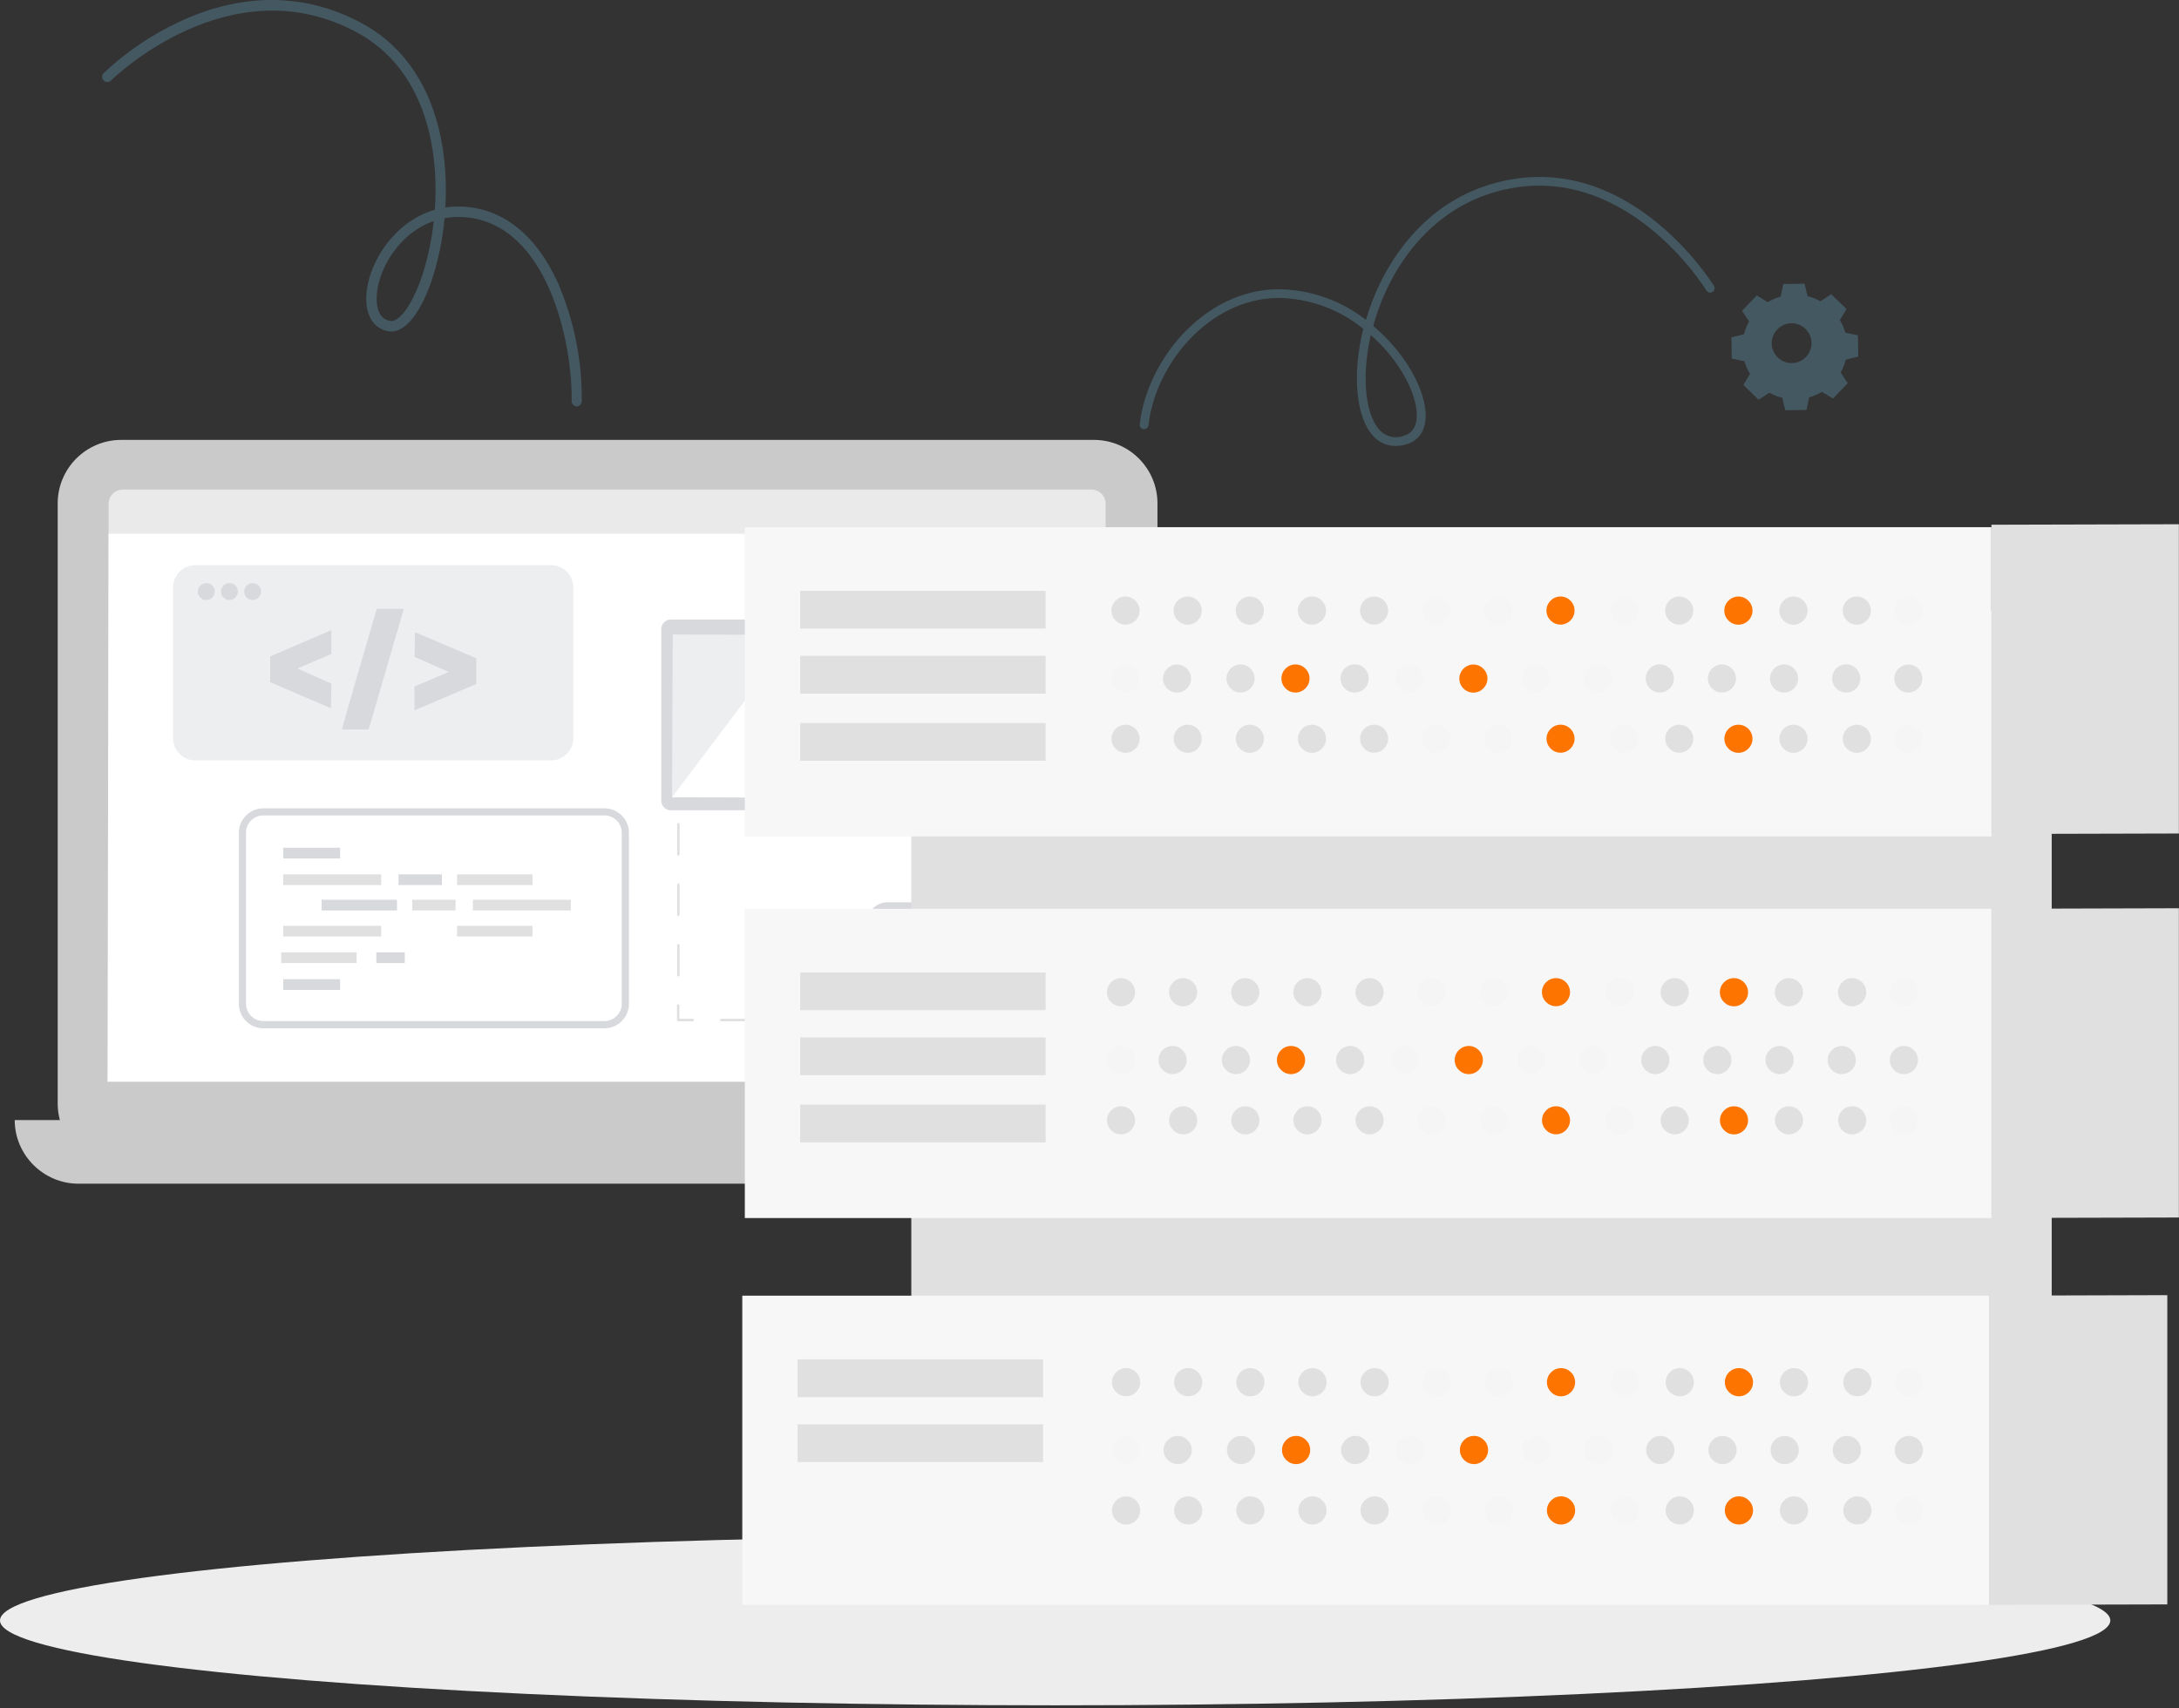 <?xml version="1.0" encoding="UTF-8" standalone="no"?>
<!DOCTYPE svg PUBLIC "-//W3C//DTD SVG 1.1//EN" "http://www.w3.org/Graphics/SVG/1.1/DTD/svg11.dtd">
<svg width="100%" height="100%" viewBox="0 0 500 392" version="1.1" xmlns="http://www.w3.org/2000/svg" xmlns:xlink="http://www.w3.org/1999/xlink" xml:space="preserve" xmlns:serif="http://www.serif.com/" style="fill-rule:evenodd;clip-rule:evenodd;stroke-linejoin:round;stroke-miterlimit:2;">
    <rect x="0" y="0" width="500" height="392" fill="#333333" stroke="none"/>
    <g id="_3" transform="matrix(0.935,0,0,0.935,0,0.011)">
        <g id="Capa_2-2">
            <g id="Capa_1-2">
                <g transform="matrix(1,0,0,1,0,376.92)">
                    <g id="Grupo_184">
                        <ellipse id="Elipse_123" cx="258.95" cy="20.83" rx="258.95" ry="20.83" style="fill:rgb(237,237,237);"/>
                    </g>
                </g>
                <path id="Trazado_1373" d="M141.55,99.74C140.855,99.729 140.29,99.155 140.29,98.46C140.29,98.45 140.29,98.44 140.29,98.43C140.55,84.43 134.5,54.97 114.16,53.31C112.47,53.164 110.768,53.248 109.1,53.56C108.639,58.73 107.585,63.83 105.96,68.76C103.1,77.21 99.15,81.89 95.42,81.32C91.42,80.7 89.35,76.89 90,71.39C90.89,63.82 97,54.29 106.71,51.48C107.85,35.48 103.78,16.77 87.71,8.01C56.47,-9 27.54,19.45 27.25,19.74C27.009,19.982 26.681,20.118 26.34,20.118C25.636,20.118 25.057,19.539 25.057,18.835C25.057,18.496 25.191,18.17 25.43,17.93C31.077,12.616 37.561,8.268 44.62,5.06C59.95,-1.94 75.27,-1.68 88.9,5.75C105.79,14.95 110.27,34.25 109.29,50.92C110.944,50.665 112.623,50.608 114.29,50.75C123.86,51.53 131.66,57.93 136.85,69.27C140.848,78.484 142.868,88.436 142.78,98.48C142.77,99.156 142.226,99.714 141.55,99.74ZM106.44,54.25C98.34,57.07 93.3,65.19 92.53,71.69C92.35,73.21 92.05,78.2 95.8,78.78C97.66,79.07 100.8,75.78 103.51,67.94C104.976,63.495 105.958,58.905 106.44,54.25Z" style="fill:rgb(68,88,98);fill-rule:nonzero;"/>
                <path id="Trazado_1374" d="M342.41,109.45C340.655,109.456 338.958,108.811 337.65,107.64C333.16,103.72 331.76,93.64 334.16,82.46C334.29,81.87 334.42,81.28 334.57,80.69C328.636,75.853 321.226,73.182 313.57,73.12C296.63,73.35 283.48,89.51 281.84,104.46C281.742,104.966 281.295,105.335 280.78,105.335C280.187,105.335 279.7,104.847 279.7,104.255C279.7,104.246 279.7,104.238 279.7,104.23C281.45,88.37 295.47,71.23 313.54,70.98C321.398,71.012 329.025,73.662 335.21,78.51C339.15,65.11 348.86,50.35 365.71,45.26C399.11,35.18 420.41,69.83 420.63,70.18C420.928,70.689 420.762,71.352 420.26,71.66C420.094,71.76 419.903,71.813 419.709,71.813C419.333,71.813 418.983,71.614 418.79,71.29C418.58,70.95 398.11,37.71 366.33,47.29C349.91,52.26 340.59,66.9 337,80C343.87,85.76 348.52,93.29 349.64,99.42C350.51,104.2 349.05,107.65 345.64,108.89C344.604,109.264 343.511,109.453 342.41,109.45ZM336.41,82.22L336.26,82.91C334.05,93.15 335.2,102.65 339.06,106.02C340.667,107.396 342.938,107.713 344.86,106.83C348.08,105.67 347.86,101.91 347.51,99.77C346.51,94.25 342.44,87.53 336.41,82.22Z" style="fill:rgb(68,88,98);fill-rule:nonzero;"/>
                <path id="Trazado_1375" d="M428,82.06C428.27,80.954 428.69,79.891 429.25,78.9L427.52,76.26L431.15,72.51L433.84,74.15C434.83,73.562 435.892,73.105 437,72.79L437.65,69.71L442.87,69.62L443.61,72.68C444.715,72.958 445.777,73.381 446.77,73.94L449.41,72.21L453.16,75.84L451.52,78.53C452.106,79.507 452.563,80.556 452.88,81.65L455.96,82.3L456.05,87.51L452.98,88.26C452.71,89.366 452.29,90.429 451.73,91.42L453.46,94.06L449.83,97.81L447.14,96.17C446.159,96.759 445.103,97.213 444,97.52L443.35,100.61L438.14,100.69L437.39,97.63C436.284,97.36 435.221,96.94 434.23,96.38L431.59,98.11L427.84,94.48L429.48,91.78C428.894,90.807 428.437,89.761 428.12,88.67L425,88L424.92,82.78L427.98,82.04L428,82.06ZM434.87,85.06C435.274,87.396 437.321,89.119 439.691,89.119C442.376,89.119 444.584,86.91 444.584,84.226C444.584,81.541 442.376,79.333 439.691,79.333C437.007,79.333 434.798,81.541 434.798,84.226C434.798,84.485 434.819,84.744 434.86,85L434.87,85.06Z" style="fill:rgb(68,88,98);"/>
                <g id="Rectángulo_3" transform="matrix(1,0,0,1,14.16,107.97)">
                    <path d="M269.9,15.582C269.9,6.982 262.918,0 254.318,0L15.582,0C6.982,0 0,6.982 0,15.582L0,162.898C0,171.498 6.982,178.48 15.582,178.48L254.318,178.48C262.918,178.48 269.9,171.498 269.9,162.898L269.9,15.582Z" style="fill:rgb(202,202,202);"/>
                </g>
                <path id="Trazado_1376" d="M3.61,274.92L296,274.92C296,283.489 288.949,290.54 280.38,290.54L19.23,290.54C10.661,290.54 3.61,283.489 3.61,274.92Z" style="fill:rgb(202,202,202);fill-rule:nonzero;"/>
                <g id="Rectángulo_4" transform="matrix(1,0,0,1,26.65,120.16)">
                    <path d="M244.69,3.497C244.69,1.567 243.123,0 241.193,0L3.497,0C1.567,0 0,1.567 0,3.497L0,141.643C0,143.573 1.567,145.14 3.497,145.14L241.193,145.14C243.123,145.14 244.69,143.573 244.69,141.643L244.69,3.497Z" style="fill:rgb(234,234,234);"/>
                </g>
                <path id="Trazado_1377" d="M271.08,265.52L26.39,265.52L26.65,131.01L271.08,131.01L271.08,265.52Z" style="fill:white;fill-rule:nonzero;"/>
                <path id="Trazado_1378" d="M235.9,250.67L232.34,250.67C232.175,250.67 232.04,250.535 232.04,250.37C232.04,250.367 232.04,250.363 232.04,250.36C232.04,250.201 232.171,250.07 232.33,250.07C232.333,250.07 232.337,250.07 232.34,250.07L235.6,250.07L235.6,246.81C235.597,246.792 235.595,246.774 235.595,246.755C235.595,246.591 235.73,246.455 235.895,246.455C236.06,246.455 236.195,246.591 236.195,246.755C236.195,246.774 236.193,246.792 236.19,246.81L236.19,250.37C236.19,250.531 236.061,250.665 235.9,250.67Z" style="fill:rgb(224,224,224);fill-rule:nonzero;"/>
                <path id="Trazado_1379" d="M225.41,250.67L218.49,250.67C218.329,250.665 218.2,250.531 218.2,250.37C218.2,250.367 218.2,250.363 218.2,250.36C218.2,250.201 218.331,250.07 218.49,250.07L225.41,250.07C225.413,250.07 225.417,250.07 225.42,250.07C225.579,250.07 225.71,250.201 225.71,250.36C225.71,250.363 225.71,250.367 225.71,250.37C225.71,250.535 225.575,250.67 225.41,250.67ZM211.57,250.67L204.65,250.67C204.487,250.665 204.355,250.533 204.35,250.37C204.35,250.205 204.485,250.07 204.65,250.07L211.57,250.07C211.573,250.07 211.577,250.07 211.58,250.07C211.739,250.07 211.87,250.201 211.87,250.36C211.87,250.363 211.87,250.367 211.87,250.37C211.87,250.535 211.735,250.67 211.57,250.67ZM197.73,250.67L190.81,250.67C190.645,250.67 190.51,250.535 190.51,250.37C190.51,250.367 190.51,250.363 190.51,250.36C190.51,250.201 190.641,250.07 190.8,250.07C190.803,250.07 190.807,250.07 190.81,250.07L197.73,250.07C197.889,250.07 198.02,250.201 198.02,250.36C198.02,250.363 198.02,250.367 198.02,250.37C198.02,250.531 197.891,250.665 197.73,250.67ZM183.88,250.67L177,250.67C176.839,250.665 176.71,250.531 176.71,250.37C176.71,250.367 176.71,250.363 176.71,250.36C176.71,250.201 176.841,250.07 177,250.07L183.92,250.07C183.923,250.07 183.927,250.07 183.93,250.07C184.089,250.07 184.22,250.201 184.22,250.36L184.22,250.373C184.22,250.537 184.085,250.673 183.92,250.673C183.907,250.673 183.893,250.672 183.88,250.67Z" style="fill:rgb(224,224,224);fill-rule:nonzero;"/>
                <path id="Trazado_1380" d="M170,250.67L166.44,250.67C166.277,250.665 166.145,250.533 166.14,250.37L166.14,246.81C166.14,246.645 166.275,246.51 166.44,246.51C166.605,246.51 166.74,246.645 166.74,246.81L166.74,250.07L170,250.07C170.165,250.07 170.3,250.205 170.3,250.37C170.295,250.533 170.163,250.665 170,250.67Z" style="fill:rgb(224,224,224);fill-rule:nonzero;"/>
                <path id="Trazado_1381" d="M166.48,239.68C166.319,239.68 166.185,239.551 166.18,239.39L166.18,232C166.18,231.835 166.315,231.7 166.48,231.7C166.645,231.7 166.78,231.835 166.78,232L166.78,239.42C166.76,239.569 166.631,239.681 166.48,239.68ZM166.48,224.84C166.319,224.84 166.185,224.711 166.18,224.55L166.18,217.13C166.18,216.965 166.315,216.83 166.48,216.83C166.645,216.83 166.78,216.965 166.78,217.13L166.78,224.55C166.775,224.711 166.641,224.84 166.48,224.84ZM166.48,210C166.319,210 166.185,209.871 166.18,209.71L166.18,202.29C166.18,202.125 166.315,201.99 166.48,201.99C166.645,201.99 166.78,202.125 166.78,202.29L166.78,209.71C166.775,209.871 166.641,210 166.48,210Z" style="fill:rgb(224,224,224);fill-rule:nonzero;"/>
                <path id="Trazado_1382" d="M166.48,195.16C166.319,195.16 166.185,195.031 166.18,194.87L166.18,191.31C166.18,191.145 166.315,191.01 166.48,191.01L170,191.01C170.018,191.007 170.036,191.005 170.055,191.005C170.219,191.005 170.355,191.14 170.355,191.305C170.355,191.47 170.219,191.605 170.055,191.605C170.036,191.605 170.018,191.603 170,191.6L166.74,191.6L166.74,194.87C166.736,195.017 166.626,195.14 166.48,195.16Z" style="fill:rgb(224,224,224);fill-rule:nonzero;"/>
                <path id="Trazado_1383" d="M225.42,191.6L218.49,191.6C218.348,191.574 218.245,191.449 218.245,191.305C218.245,191.161 218.348,191.036 218.49,191.01L225.42,191.01C225.562,191.036 225.665,191.161 225.665,191.305C225.665,191.449 225.562,191.574 225.42,191.6ZM211.57,191.6L204.65,191.6C204.632,191.603 204.614,191.605 204.595,191.605C204.431,191.605 204.295,191.47 204.295,191.305C204.295,191.14 204.431,191.005 204.595,191.005C204.614,191.005 204.632,191.007 204.65,191.01L211.57,191.01C211.588,191.007 211.606,191.005 211.625,191.005C211.789,191.005 211.925,191.14 211.925,191.305C211.925,191.47 211.789,191.605 211.625,191.605C211.606,191.605 211.588,191.603 211.57,191.6ZM197.73,191.6L190.81,191.6C190.792,191.603 190.774,191.605 190.755,191.605C190.591,191.605 190.455,191.47 190.455,191.305C190.455,191.14 190.591,191.005 190.755,191.005C190.774,191.005 190.792,191.007 190.81,191.01L197.73,191.01C197.872,191.036 197.975,191.161 197.975,191.305C197.975,191.449 197.872,191.574 197.73,191.6ZM183.92,191.6L177,191.6C176.858,191.574 176.755,191.449 176.755,191.305C176.755,191.161 176.858,191.036 177,191.01L183.92,191.01C183.938,191.007 183.956,191.005 183.975,191.005C184.139,191.005 184.275,191.14 184.275,191.305C184.275,191.47 184.139,191.605 183.975,191.605C183.956,191.605 183.938,191.603 183.92,191.6Z" style="fill:rgb(224,224,224);fill-rule:nonzero;"/>
                <path id="Trazado_1384" d="M235.9,195.16C235.897,195.16 235.893,195.16 235.89,195.16C235.731,195.16 235.6,195.029 235.6,194.87L235.6,191.6L232.34,191.6C232.322,191.603 232.304,191.605 232.285,191.605C232.121,191.605 231.985,191.47 231.985,191.305C231.985,191.14 232.121,191.005 232.285,191.005C232.304,191.005 232.322,191.007 232.34,191.01L235.9,191.01C236.059,191.01 236.19,191.141 236.19,191.3C236.19,191.303 236.19,191.307 236.19,191.31L236.19,194.87C236.19,195.029 236.059,195.16 235.9,195.16Z" style="fill:rgb(224,224,224);fill-rule:nonzero;"/>
                <path id="Trazado_1385" d="M235.9,239.68C235.897,239.68 235.893,239.68 235.89,239.68C235.731,239.68 235.6,239.549 235.6,239.39L235.6,232C235.597,231.982 235.595,231.964 235.595,231.945C235.595,231.781 235.73,231.645 235.895,231.645C236.06,231.645 236.195,231.781 236.195,231.945C236.195,231.964 236.193,231.982 236.19,232L236.19,239.42C236.175,239.568 236.048,239.681 235.9,239.68ZM235.9,224.84C235.897,224.84 235.893,224.84 235.89,224.84C235.731,224.84 235.6,224.709 235.6,224.55L235.6,217.13C235.597,217.112 235.595,217.094 235.595,217.075C235.595,216.911 235.73,216.775 235.895,216.775C236.06,216.775 236.195,216.911 236.195,217.075C236.195,217.094 236.193,217.112 236.19,217.13L236.19,224.55C236.19,224.709 236.059,224.84 235.9,224.84ZM235.9,210C235.897,210 235.893,210 235.89,210C235.731,210 235.6,209.869 235.6,209.71L235.6,202.29C235.597,202.272 235.595,202.254 235.595,202.235C235.595,202.071 235.73,201.935 235.895,201.935C236.06,201.935 236.195,202.071 236.195,202.235C236.195,202.254 236.193,202.272 236.19,202.29L236.19,209.71C236.19,209.869 236.059,210 235.9,210Z" style="fill:rgb(224,224,224);fill-rule:nonzero;"/>
                <g id="Rectángulo_5" transform="matrix(1,0,0,1,162.29,152.06)">
                    <path d="M58.31,2.331C58.31,1.045 57.265,0 55.979,0L2.331,0C1.045,0 0,1.045 0,2.331L0,44.489C0,45.775 1.045,46.82 2.331,46.82L55.979,46.82C57.265,46.82 58.31,45.775 58.31,44.489L58.31,2.331Z" style="fill:rgb(216,217,221);"/>
                </g>
                <g id="Rectángulo_6" transform="matrix(0.004,-1,1,0.004,164.938,195.667)">
                    <rect x="0" y="0" width="39.94" height="53.14" style="fill:rgb(237,238,240);"/>
                </g>
                <path id="Trazado_1386" d="M164.94,195.66L183.61,170.91L195.04,186.5L202.87,178.22L218.08,195.89L164.94,195.66Z" style="fill:white;fill-rule:nonzero;"/>
                <path id="Trazado_1387" d="M200,167.94C199.994,170.235 198.105,172.12 195.81,172.12C193.511,172.12 191.62,170.229 191.62,167.93C191.62,165.631 193.511,163.74 195.81,163.74C195.817,163.74 195.823,163.74 195.83,163.74C198.125,163.751 200.006,165.645 200,167.94Z" style="fill:white;fill-rule:nonzero;"/>
                <path id="Trazado_1388" d="M148.35,252.4L64.62,252.4C61.328,252.4 58.62,249.692 58.62,246.4L58.62,204.4C58.62,201.108 61.328,198.4 64.62,198.4L148.35,198.4C151.642,198.4 154.35,201.108 154.35,204.4L154.35,246.4C154.35,249.692 151.642,252.4 148.35,252.4ZM64.62,200.14C62.292,200.14 60.375,202.052 60.37,204.38L60.37,246.38C60.375,248.708 62.292,250.62 64.62,250.62L148.35,250.62C150.676,250.62 152.59,248.706 152.59,246.38L152.59,204.38C152.59,202.054 150.676,200.14 148.35,200.14L64.62,200.14Z" style="fill:rgb(216,217,221);fill-rule:nonzero;"/>
                <g id="Rectángulo_7" transform="matrix(1,0,0,1,69.51,208.08)">
                    <rect x="0" y="0" width="13.96" height="2.63" style="fill:rgb(216,217,221);"/>
                </g>
                <g id="Rectángulo_8" transform="matrix(1,0,0,1,69.51,240.35)">
                    <rect x="0" y="0" width="13.96" height="2.63" style="fill:rgb(216,217,221);"/>
                </g>
                <g id="Rectángulo_9" transform="matrix(1,0,0,1,69.51,214.61)">
                    <rect x="0" y="0" width="24.04" height="2.63" style="fill:rgb(224,224,224);"/>
                </g>
                <g id="Rectángulo_10" transform="matrix(1,0,0,1,97.81,214.61)">
                    <rect x="0" y="0" width="10.63" height="2.63" style="fill:rgb(216,217,221);"/>
                </g>
                <g id="Rectángulo_11" transform="matrix(1,0,0,1,112.17,214.61)">
                    <rect x="0" y="0" width="18.5" height="2.63" style="fill:rgb(224,224,224);"/>
                </g>
                <g id="Rectángulo_12" transform="matrix(-1,-7.65714e-16,7.65714e-16,-1,140.09,223.47)">
                    <rect x="0" y="0" width="24.04" height="2.63" style="fill:rgb(224,224,224);"/>
                </g>
                <g id="Rectángulo_13" transform="matrix(-1,-7.65714e-16,7.65714e-16,-1,111.8,223.47)">
                    <rect x="0" y="0" width="10.63" height="2.63" style="fill:rgb(224,224,224);"/>
                </g>
                <g id="Rectángulo_14" transform="matrix(-1,-7.65714e-16,7.65714e-16,-1,97.43,223.47)">
                    <rect x="0" y="0" width="18.5" height="2.63" style="fill:rgb(216,217,221);"/>
                </g>
                <g id="Rectángulo_15" transform="matrix(1,0,0,1,69.51,227.23)">
                    <rect x="0" y="0" width="24.04" height="2.63" style="fill:rgb(224,224,224);"/>
                </g>
                <g id="Rectángulo_16" transform="matrix(1,0,0,1,92.35,233.75)">
                    <rect x="0" y="0" width="6.99" height="2.63" style="fill:rgb(216,217,221);"/>
                </g>
                <g id="Rectángulo_17" transform="matrix(1,0,0,1,112.17,227.23)">
                    <rect x="0" y="0" width="18.5" height="2.63" style="fill:rgb(224,224,224);"/>
                </g>
                <g id="Rectángulo_18" transform="matrix(1,0,0,1,69.01,233.75)">
                    <rect x="0" y="0" width="18.5" height="2.63" style="fill:rgb(224,224,224);"/>
                </g>
                <g id="Rectángulo_19" transform="matrix(1,0,0,1,212.71,221.47)">
                    <path d="M38.88,5.144C38.88,2.305 36.575,0 33.736,0L5.144,0C2.305,0 0,2.305 0,5.144L0,32.616C0,35.455 2.305,37.76 5.144,37.76L33.736,37.76C36.575,37.76 38.88,35.455 38.88,32.616L38.88,5.144Z" style="fill:rgb(216,217,221);"/>
                </g>
                <g id="Rectángulo_20" transform="matrix(1,0,0,1,42.47,138.71)">
                    <path d="M98.24,5.486C98.24,2.458 95.782,0 92.754,0L5.486,0C2.458,0 0,2.458 0,5.486L0,42.444C0,45.472 2.458,47.93 5.486,47.93L92.754,47.93C95.782,47.93 98.24,45.472 98.24,42.444L98.24,5.486Z" style="fill:rgb(237,238,240);"/>
                </g>
                <path id="Trazado_1389" d="M66.31,161.13L66.31,167.45L81.21,173.84L81.33,167.79L73.01,164.08L81.33,160.52L81.33,154.66L66.31,161.13Z" style="fill:rgb(216,217,221);fill-rule:nonzero;"/>
                <path id="Trazado_1390" d="M116.87,167.88L116.87,161.56L101.84,155.17L101.72,161.22L110.11,164.93L101.72,168.49L101.72,174.35L116.87,167.88Z" style="fill:rgb(216,217,221);fill-rule:nonzero;"/>
                <path id="Trazado_1391" d="M92.46,149.44C92.46,149.6 83.71,179.11 83.96,179.06C84.21,179.01 90.47,179.06 90.47,179.06L99.1,149.44L92.46,149.44Z" style="fill:rgb(216,217,221);fill-rule:nonzero;"/>
                <path id="Trazado_1392" d="M52.69,145.07C52.693,145.113 52.694,145.157 52.694,145.2C52.694,146.336 51.76,147.27 50.624,147.27C49.489,147.27 48.554,146.336 48.554,145.2C48.554,144.066 49.486,143.132 50.62,143.13C50.644,143.129 50.667,143.129 50.691,143.129C51.766,143.129 52.658,143.995 52.69,145.07Z" style="fill:rgb(216,217,221);fill-rule:nonzero;"/>
                <path id="Trazado_1393" d="M58.37,145.07C58.373,145.113 58.374,145.157 58.374,145.2C58.374,146.336 57.44,147.27 56.304,147.27C55.169,147.27 54.234,146.336 54.234,145.2C54.234,144.066 55.166,143.132 56.3,143.13C56.324,143.129 56.347,143.129 56.371,143.129C57.446,143.129 58.338,143.995 58.37,145.07Z" style="fill:rgb(216,217,221);fill-rule:nonzero;"/>
                <path id="Trazado_1394" d="M64.06,145.07C64.063,145.113 64.064,145.157 64.064,145.2C64.064,146.336 63.13,147.27 61.994,147.27C60.859,147.27 59.924,146.336 59.924,145.2C59.924,144.064 60.859,143.13 61.994,143.13C61.996,143.13 61.998,143.13 62,143.13C62.02,143.129 62.041,143.129 62.061,143.129C63.136,143.129 64.028,143.996 64.06,145.07Z" style="fill:rgb(216,217,221);fill-rule:nonzero;"/>
                <g id="Rectángulo_21" transform="matrix(1,0,0,1,223.65,149.87)">
                    <rect x="0" y="0" width="279.87" height="198.11" style="fill:rgb(224,224,224);"/>
                </g>
                <g id="Rectángulo_22" transform="matrix(1,0,0,1,182.79,129.39)">
                    <rect x="0" y="0" width="305.95" height="75.91" style="fill:rgb(247,247,248);"/>
                </g>
                <path id="Trazado_1395" d="M279.68,149.87C279.68,151.768 278.118,153.33 276.22,153.33C274.322,153.33 272.76,151.768 272.76,149.87C272.76,147.972 274.322,146.41 276.22,146.41C278.118,146.41 279.68,147.972 279.68,149.87Z" style="fill:rgb(224,224,224);fill-rule:nonzero;"/>
                <path id="Trazado_1396" d="M294.93,149.87C294.93,151.768 293.368,153.33 291.47,153.33C289.572,153.33 288.01,151.768 288.01,149.87C288.01,147.972 289.572,146.41 291.47,146.41C293.368,146.41 294.93,147.972 294.93,149.87Z" style="fill:rgb(224,224,224);fill-rule:nonzero;"/>
                <path id="Trazado_1397" d="M310.18,149.87C310.18,151.768 308.618,153.33 306.72,153.33C304.822,153.33 303.26,151.768 303.26,149.87C303.26,147.972 304.822,146.41 306.72,146.41C308.618,146.41 310.18,147.972 310.18,149.87Z" style="fill:rgb(224,224,224);fill-rule:nonzero;"/>
                <path id="Trazado_1398" d="M325.43,149.87C325.43,151.768 323.868,153.33 321.97,153.33C320.072,153.33 318.51,151.768 318.51,149.87C318.51,147.972 320.072,146.41 321.97,146.41C323.868,146.41 325.43,147.972 325.43,149.87Z" style="fill:rgb(224,224,224);fill-rule:nonzero;"/>
                <path id="Trazado_1399" d="M443.6,149.87C443.6,151.768 442.038,153.33 440.14,153.33C438.242,153.33 436.68,151.768 436.68,149.87C436.68,147.972 438.242,146.41 440.14,146.41C442.038,146.41 443.6,147.972 443.6,149.87Z" style="fill:rgb(224,224,224);fill-rule:nonzero;"/>
                <path id="Trazado_1400" d="M459.15,149.87C459.15,151.768 457.588,153.33 455.69,153.33C453.792,153.33 452.23,151.768 452.23,149.87C452.23,147.972 453.792,146.41 455.69,146.41C457.588,146.41 459.15,147.972 459.15,149.87Z" style="fill:rgb(224,224,224);fill-rule:nonzero;"/>
                <path id="Trazado_1401" d="M340.67,149.87C340.665,151.759 339.109,153.31 337.22,153.31C335.327,153.31 333.77,151.753 333.77,149.86C333.77,147.967 335.327,146.41 337.22,146.41C338.136,146.41 339.016,146.775 339.663,147.424C340.309,148.074 340.672,148.954 340.67,149.87Z" style="fill:rgb(224,224,224);fill-rule:nonzero;"/>
                <path id="Trazado_1402" d="M415.56,149.87C415.555,151.759 413.999,153.31 412.11,153.31C410.217,153.31 408.66,151.753 408.66,149.86C408.66,147.967 410.217,146.41 412.11,146.41C413.026,146.41 413.906,146.775 414.553,147.424C415.199,148.074 415.562,148.954 415.56,149.87Z" style="fill:rgb(224,224,224);fill-rule:nonzero;"/>
                <path id="Trazado_1403" d="M355.92,149.87C355.915,151.759 354.359,153.31 352.47,153.31C350.577,153.31 349.02,151.753 349.02,149.86C349.02,147.967 350.577,146.41 352.47,146.41C353.386,146.41 354.266,146.775 354.913,147.424C355.559,148.074 355.922,148.954 355.92,149.87Z" style="fill:rgb(245,245,245);fill-rule:nonzero;"/>
                <path id="Trazado_1404" d="M371.17,149.87C371.165,151.759 369.609,153.31 367.72,153.31C365.827,153.31 364.27,151.753 364.27,149.86C364.27,147.967 365.827,146.41 367.72,146.41C368.636,146.41 369.516,146.775 370.163,147.424C370.809,148.074 371.172,148.954 371.17,149.87Z" style="fill:rgb(245,245,245);fill-rule:nonzero;"/>
                <path id="Trazado_1405" d="M402.11,149.87C402.105,151.759 400.549,153.31 398.66,153.31C396.767,153.31 395.21,151.753 395.21,149.86C395.21,147.967 396.767,146.41 398.66,146.41C399.576,146.41 400.456,146.775 401.103,147.424C401.749,148.074 402.112,148.954 402.11,149.87Z" style="fill:rgb(245,245,245);fill-rule:nonzero;"/>
                <path id="Trazado_1406" d="M471.8,149.87C471.8,151.768 470.238,153.33 468.34,153.33C466.442,153.33 464.88,151.768 464.88,149.87C464.88,147.972 466.442,146.41 468.34,146.41C470.238,146.41 471.8,147.972 471.8,149.87Z" style="fill:rgb(245,245,245);fill-rule:nonzero;"/>
                <path id="Trazado_1407" d="M386.42,149.87C386.415,151.759 384.859,153.31 382.97,153.31C381.077,153.31 379.52,151.753 379.52,149.86C379.52,147.967 381.077,146.41 382.97,146.41C383.886,146.41 384.766,146.775 385.413,147.424C386.059,148.074 386.422,148.954 386.42,149.87Z" style="fill:rgb(253,116,0);fill-rule:nonzero;"/>
                <path id="Trazado_1408" d="M430.09,149.87C430.09,151.768 428.528,153.33 426.63,153.33C424.732,153.33 423.17,151.768 423.17,149.87C423.17,147.972 424.732,146.41 426.63,146.41C428.528,146.41 430.09,147.972 430.09,149.87Z" style="fill:rgb(253,116,0);fill-rule:nonzero;"/>
                <path id="Trazado_1409" d="M464.89,166.52C464.903,164.642 466.452,163.104 468.33,163.104C470.217,163.104 471.77,164.657 471.77,166.544C471.77,168.431 470.217,169.984 468.33,169.984C467.414,169.984 466.535,169.618 465.89,168.969C465.246,168.318 464.886,167.436 464.89,166.52Z" style="fill:rgb(224,224,224);fill-rule:nonzero;"/>
                <g id="Elipse_124" transform="matrix(1,0,0,1,449.63,163.06)">
                    <circle cx="3.46" cy="3.46" r="3.46" style="fill:rgb(224,224,224);"/>
                </g>
                <path id="Trazado_1410" d="M434.39,166.52C434.395,164.631 435.951,163.08 437.84,163.08C439.733,163.08 441.29,164.637 441.29,166.53C441.29,168.423 439.733,169.98 437.84,169.98C436.924,169.98 436.044,169.615 435.397,168.966C434.751,168.316 434.388,167.436 434.39,166.52Z" style="fill:rgb(224,224,224);fill-rule:nonzero;"/>
                <path id="Trazado_1411" d="M419.14,166.52C419.145,164.631 420.701,163.08 422.59,163.08C424.483,163.08 426.04,164.637 426.04,166.53C426.04,168.423 424.483,169.98 422.59,169.98C421.674,169.98 420.794,169.615 420.147,168.966C419.501,168.316 419.138,167.436 419.14,166.52Z" style="fill:rgb(224,224,224);fill-rule:nonzero;"/>
                <path id="Trazado_1412" d="M301,166.52C301.005,164.631 302.561,163.08 304.45,163.08C306.343,163.08 307.9,164.637 307.9,166.53C307.9,168.423 306.343,169.98 304.45,169.98C303.534,169.98 302.654,169.615 302.007,168.966C301.361,168.316 300.998,167.436 301,166.52Z" style="fill:rgb(224,224,224);fill-rule:nonzero;"/>
                <path id="Trazado_1413" d="M285.42,166.52C285.433,164.642 286.982,163.104 288.86,163.104C290.747,163.104 292.3,164.657 292.3,166.544C292.3,168.431 290.747,169.984 288.86,169.984C287.944,169.984 287.065,169.618 286.42,168.969C285.776,168.318 285.416,167.436 285.42,166.52Z" style="fill:rgb(224,224,224);fill-rule:nonzero;"/>
                <g id="Elipse_125" transform="matrix(1,0,0,1,403.88,163.06)">
                    <circle cx="3.46" cy="3.46" r="3.46" style="fill:rgb(224,224,224);"/>
                </g>
                <g id="Elipse_126" transform="matrix(1,0,0,1,328.99,163.06)">
                    <circle cx="3.46" cy="3.46" r="3.46" style="fill:rgb(224,224,224);"/>
                </g>
                <path id="Trazado_1414" d="M388.64,166.52C388.658,164.64 390.21,163.103 392.09,163.103C393.982,163.103 395.54,164.66 395.54,166.553C395.54,168.445 393.982,170.003 392.09,170.003C391.17,170.003 390.288,169.635 389.64,168.982C388.993,168.327 388.632,167.441 388.64,166.52Z" style="fill:rgb(245,245,245);fill-rule:nonzero;"/>
                <path id="Trazado_1415" d="M373.39,166.52C373.396,164.632 374.952,163.081 376.84,163.081C378.733,163.081 380.29,164.638 380.29,166.531C380.29,168.424 378.733,169.981 376.84,169.981C375.925,169.981 375.047,169.617 374.4,168.97C373.752,168.32 373.388,167.438 373.39,166.52Z" style="fill:rgb(245,245,245);fill-rule:nonzero;"/>
                <path id="Trazado_1416" d="M342.45,166.52C342.456,164.632 344.012,163.081 345.9,163.081C347.793,163.081 349.35,164.638 349.35,166.531C349.35,168.424 347.793,169.981 345.9,169.981C344.985,169.981 344.107,169.617 343.46,168.97C342.812,168.32 342.448,167.438 342.45,166.52Z" style="fill:rgb(245,245,245);fill-rule:nonzero;"/>
                <path id="Trazado_1417" d="M272.77,166.52C272.783,164.642 274.332,163.104 276.21,163.104C278.097,163.104 279.65,164.657 279.65,166.544C279.65,168.431 278.097,169.984 276.21,169.984C275.294,169.984 274.415,169.618 273.77,168.969C273.126,168.318 272.766,167.436 272.77,166.52Z" style="fill:rgb(245,245,245);fill-rule:nonzero;"/>
                <path id="Trazado_1418" d="M358.14,166.52C358.158,164.64 359.71,163.103 361.59,163.103C363.482,163.103 365.04,164.66 365.04,166.553C365.04,168.445 363.482,170.003 361.59,170.003C360.67,170.003 359.788,169.635 359.14,168.982C358.493,168.327 358.132,167.441 358.14,166.52Z" style="fill:rgb(253,116,0);fill-rule:nonzero;"/>
                <path id="Trazado_1419" d="M314.48,166.52C314.485,164.631 316.041,163.08 317.93,163.08C319.823,163.08 321.38,164.637 321.38,166.53C321.38,168.423 319.823,169.98 317.93,169.98C317.014,169.98 316.134,169.615 315.487,168.966C314.841,168.316 314.478,167.436 314.48,166.52Z" style="fill:rgb(253,116,0);fill-rule:nonzero;"/>
                <path id="Trazado_1420" d="M279.68,181.34C279.674,183.228 278.118,184.779 276.23,184.779C274.337,184.779 272.78,183.222 272.78,181.329C272.78,179.436 274.337,177.879 276.23,177.879C277.145,177.879 278.023,178.243 278.67,178.89C279.318,179.54 279.682,180.422 279.68,181.34Z" style="fill:rgb(224,224,224);fill-rule:nonzero;"/>
                <path id="Trazado_1421" d="M294.93,181.34C294.924,183.228 293.368,184.779 291.48,184.779C289.587,184.779 288.03,183.222 288.03,181.329C288.03,179.436 289.587,177.879 291.48,177.879C292.395,177.879 293.273,178.243 293.92,178.89C294.568,179.54 294.932,180.422 294.93,181.34Z" style="fill:rgb(224,224,224);fill-rule:nonzero;"/>
                <path id="Trazado_1422" d="M310.18,181.34C310.174,183.228 308.618,184.779 306.73,184.779C304.837,184.779 303.28,183.222 303.28,181.329C303.28,179.436 304.837,177.879 306.73,177.879C307.645,177.879 308.523,178.243 309.17,178.89C309.818,179.54 310.182,180.422 310.18,181.34Z" style="fill:rgb(224,224,224);fill-rule:nonzero;"/>
                <path id="Trazado_1423" d="M325.43,181.34C325.424,183.228 323.868,184.779 321.98,184.779C320.087,184.779 318.53,183.222 318.53,181.329C318.53,179.436 320.087,177.879 321.98,177.879C322.895,177.879 323.773,178.243 324.42,178.89C325.068,179.54 325.432,180.422 325.43,181.34Z" style="fill:rgb(224,224,224);fill-rule:nonzero;"/>
                <path id="Trazado_1424" d="M443.6,181.34C443.594,183.228 442.038,184.779 440.15,184.779C438.257,184.779 436.7,183.222 436.7,181.329C436.7,179.436 438.257,177.879 440.15,177.879C441.065,177.879 441.943,178.243 442.59,178.89C443.238,179.54 443.602,180.422 443.6,181.34Z" style="fill:rgb(224,224,224);fill-rule:nonzero;"/>
                <path id="Trazado_1425" d="M459.15,181.34C459.144,183.228 457.588,184.779 455.7,184.779C453.807,184.779 452.25,183.222 452.25,181.329C452.25,179.436 453.807,177.879 455.7,177.879C456.615,177.879 457.493,178.243 458.14,178.89C458.788,179.54 459.152,180.422 459.15,181.34Z" style="fill:rgb(224,224,224);fill-rule:nonzero;"/>
                <path id="Trazado_1426" d="M340.67,181.34C340.657,183.218 339.108,184.756 337.23,184.756C335.343,184.756 333.79,183.203 333.79,181.316C333.79,179.429 335.343,177.876 337.23,177.876C338.146,177.876 339.025,178.242 339.67,178.891C340.314,179.542 340.674,180.424 340.67,181.34Z" style="fill:rgb(224,224,224);fill-rule:nonzero;"/>
                <path id="Trazado_1427" d="M415.56,181.34C415.547,183.218 413.998,184.756 412.12,184.756C410.233,184.756 408.68,183.203 408.68,181.316C408.68,179.429 410.233,177.876 412.12,177.876C413.036,177.876 413.915,178.242 414.56,178.891C415.204,179.542 415.564,180.424 415.56,181.34Z" style="fill:rgb(224,224,224);fill-rule:nonzero;"/>
                <path id="Trazado_1428" d="M355.92,181.34C355.907,183.218 354.358,184.756 352.48,184.756C350.593,184.756 349.04,183.203 349.04,181.316C349.04,179.429 350.593,177.876 352.48,177.876C353.396,177.876 354.275,178.242 354.92,178.891C355.564,179.542 355.924,180.424 355.92,181.34Z" style="fill:rgb(245,245,245);fill-rule:nonzero;"/>
                <path id="Trazado_1429" d="M371.17,181.34C371.157,183.218 369.608,184.756 367.73,184.756C365.843,184.756 364.29,183.203 364.29,181.316C364.29,179.429 365.843,177.876 367.73,177.876C368.646,177.876 369.525,178.242 370.17,178.891C370.814,179.542 371.174,180.424 371.17,181.34Z" style="fill:rgb(245,245,245);fill-rule:nonzero;"/>
                <path id="Trazado_1430" d="M402.11,181.34C402.097,183.218 400.548,184.756 398.67,184.756C396.783,184.756 395.23,183.203 395.23,181.316C395.23,179.429 396.783,177.876 398.67,177.876C399.586,177.876 400.465,178.242 401.11,178.891C401.754,179.542 402.114,180.424 402.11,181.34Z" style="fill:rgb(245,245,245);fill-rule:nonzero;"/>
                <path id="Trazado_1431" d="M471.8,181.34C471.794,183.228 470.238,184.779 468.35,184.779C466.457,184.779 464.9,183.222 464.9,181.329C464.9,179.436 466.457,177.879 468.35,177.879C469.265,177.879 470.143,178.243 470.79,178.89C471.438,179.54 471.802,180.422 471.8,181.34Z" style="fill:rgb(245,245,245);fill-rule:nonzero;"/>
                <path id="Trazado_1432" d="M386.42,181.34C386.407,183.218 384.858,184.756 382.98,184.756C381.093,184.756 379.54,183.203 379.54,181.316C379.54,179.429 381.093,177.876 382.98,177.876C383.896,177.876 384.775,178.242 385.42,178.891C386.064,179.542 386.424,180.424 386.42,181.34Z" style="fill:rgb(253,116,0);fill-rule:nonzero;"/>
                <path id="Trazado_1433" d="M430.09,181.34C430.084,183.228 428.528,184.779 426.64,184.779C424.747,184.779 423.19,183.222 423.19,181.329C423.19,179.436 424.747,177.879 426.64,177.879C427.555,177.879 428.433,178.243 429.08,178.89C429.728,179.54 430.092,180.422 430.09,181.34Z" style="fill:rgb(253,116,0);fill-rule:nonzero;"/>
                <g id="Rectángulo_23" transform="matrix(1,0,0,1,196.37,145.02)">
                    <rect x="0" y="0" width="60.24" height="9.27" style="fill:rgb(224,224,224);"/>
                </g>
                <g id="Rectángulo_24" transform="matrix(1,0,0,1,196.37,160.97)">
                    <rect x="0" y="0" width="60.24" height="9.27" style="fill:rgb(224,224,224);"/>
                </g>
                <g id="Rectángulo_25" transform="matrix(1,0,0,1,196.37,177.46)">
                    <rect x="0" y="0" width="60.24" height="9.27" style="fill:rgb(224,224,224);"/>
                </g>
                <g id="Rectángulo_26" transform="matrix(1,0,0,1,182.79,223.06)">
                    <rect x="0" y="0" width="305.95" height="75.91" style="fill:rgb(247,247,248);"/>
                </g>
                <g id="Rectángulo_27" transform="matrix(1,0,0,1,196.37,238.69)">
                    <rect x="0" y="0" width="60.24" height="9.27" style="fill:rgb(224,224,224);"/>
                </g>
                <g id="Rectángulo_28" transform="matrix(1,0,0,1,196.37,254.64)">
                    <rect x="0" y="0" width="60.24" height="9.27" style="fill:rgb(224,224,224);"/>
                </g>
                <g id="Rectángulo_29" transform="matrix(1,0,0,1,196.37,271.13)">
                    <rect x="0" y="0" width="60.24" height="9.27" style="fill:rgb(224,224,224);"/>
                </g>
                <path id="Trazado_1434" d="M278.57,243.54C278.57,245.438 277.008,247 275.11,247C273.212,247 271.65,245.438 271.65,243.54C271.65,241.642 273.212,240.08 275.11,240.08C277.008,240.08 278.57,241.642 278.57,243.54Z" style="fill:rgb(224,224,224);fill-rule:nonzero;"/>
                <path id="Trazado_1435" d="M293.82,243.54C293.82,245.438 292.258,247 290.36,247C288.462,247 286.9,245.438 286.9,243.54C286.9,241.642 288.462,240.08 290.36,240.08C292.258,240.08 293.82,241.642 293.82,243.54Z" style="fill:rgb(224,224,224);fill-rule:nonzero;"/>
                <path id="Trazado_1436" d="M309.07,243.54C309.07,245.438 307.508,247 305.61,247C303.712,247 302.15,245.438 302.15,243.54C302.15,241.642 303.712,240.08 305.61,240.08C307.508,240.08 309.07,241.642 309.07,243.54Z" style="fill:rgb(224,224,224);fill-rule:nonzero;"/>
                <path id="Trazado_1437" d="M324.32,243.54C324.32,245.438 322.758,247 320.86,247C318.962,247 317.4,245.438 317.4,243.54C317.4,241.642 318.962,240.08 320.86,240.08C322.758,240.08 324.32,241.642 324.32,243.54Z" style="fill:rgb(224,224,224);fill-rule:nonzero;"/>
                <path id="Trazado_1438" d="M442.49,243.54C442.49,245.438 440.928,247 439.03,247C437.132,247 435.57,245.438 435.57,243.54C435.57,241.642 437.132,240.08 439.03,240.08C440.928,240.08 442.49,241.642 442.49,243.54Z" style="fill:rgb(224,224,224);fill-rule:nonzero;"/>
                <path id="Trazado_1439" d="M458,243.54C458,245.438 456.438,247 454.54,247C452.642,247 451.08,245.438 451.08,243.54C451.08,241.642 452.642,240.08 454.54,240.08C456.438,240.08 458,241.642 458,243.54Z" style="fill:rgb(224,224,224);fill-rule:nonzero;"/>
                <path id="Trazado_1440" d="M339.57,243.54C339.57,245.438 338.008,247 336.11,247C334.212,247 332.65,245.438 332.65,243.54C332.65,241.642 334.212,240.08 336.11,240.08C338.008,240.08 339.57,241.642 339.57,243.54Z" style="fill:rgb(224,224,224);fill-rule:nonzero;"/>
                <path id="Trazado_1441" d="M414.46,243.54C414.46,245.438 412.898,247 411,247C409.102,247 407.54,245.438 407.54,243.54C407.54,241.642 409.102,240.08 411,240.08C412.898,240.08 414.46,241.642 414.46,243.54Z" style="fill:rgb(224,224,224);fill-rule:nonzero;"/>
                <path id="Trazado_1442" d="M354.82,243.54C354.82,245.438 353.258,247 351.36,247C349.462,247 347.9,245.438 347.9,243.54C347.9,241.642 349.462,240.08 351.36,240.08C353.258,240.08 354.82,241.642 354.82,243.54Z" style="fill:rgb(245,245,245);fill-rule:nonzero;"/>
                <path id="Trazado_1443" d="M370.07,243.54C370.07,245.438 368.508,247 366.61,247C364.712,247 363.15,245.438 363.15,243.54C363.15,241.642 364.712,240.08 366.61,240.08C368.508,240.08 370.07,241.642 370.07,243.54Z" style="fill:rgb(245,245,245);fill-rule:nonzero;"/>
                <path id="Trazado_1444" d="M401,243.54C400.995,245.429 399.439,246.98 397.55,246.98C395.657,246.98 394.1,245.423 394.1,243.53C394.1,241.637 395.657,240.08 397.55,240.08C398.466,240.08 399.346,240.445 399.993,241.094C400.639,241.744 401.002,242.624 401,243.54Z" style="fill:rgb(245,245,245);fill-rule:nonzero;"/>
                <path id="Trazado_1445" d="M470.69,243.54C470.69,245.438 469.128,247 467.23,247C465.332,247 463.77,245.438 463.77,243.54C463.77,241.642 465.332,240.08 467.23,240.08C469.128,240.08 470.69,241.642 470.69,243.54Z" style="fill:rgb(245,245,245);fill-rule:nonzero;"/>
                <path id="Trazado_1446" d="M385.31,243.54C385.305,245.429 383.749,246.98 381.86,246.98C379.967,246.98 378.41,245.423 378.41,243.53C378.41,241.637 379.967,240.08 381.86,240.08C382.776,240.08 383.656,240.445 384.303,241.094C384.949,241.744 385.312,242.624 385.31,243.54Z" style="fill:rgb(253,116,0);fill-rule:nonzero;"/>
                <path id="Trazado_1447" d="M429,243.54C429,245.438 427.438,247 425.54,247C423.642,247 422.08,245.438 422.08,243.54C422.08,241.642 423.642,240.08 425.54,240.08C427.438,240.08 429,241.642 429,243.54Z" style="fill:rgb(253,116,0);fill-rule:nonzero;"/>
                <path id="Trazado_1448" d="M463.78,260.19C463.78,258.292 465.342,256.73 467.24,256.73C469.138,256.73 470.7,258.292 470.7,260.19C470.7,262.088 469.138,263.65 467.24,263.65C467.237,263.65 467.233,263.65 467.23,263.65C465.336,263.645 463.78,262.084 463.78,260.19Z" style="fill:rgb(224,224,224);fill-rule:nonzero;"/>
                <path id="Trazado_1449" d="M448.53,260.19C448.53,258.292 450.092,256.73 451.99,256.73C453.888,256.73 455.45,258.292 455.45,260.19C455.45,262.088 453.888,263.65 451.99,263.65C450.092,263.65 448.53,262.088 448.53,260.19Z" style="fill:rgb(224,224,224);fill-rule:nonzero;"/>
                <path id="Trazado_1450" d="M433.28,260.19C433.28,258.292 434.842,256.73 436.74,256.73C438.638,256.73 440.2,258.292 440.2,260.19C440.2,262.088 438.638,263.65 436.74,263.65C434.842,263.65 433.28,262.088 433.28,260.19Z" style="fill:rgb(224,224,224);fill-rule:nonzero;"/>
                <path id="Trazado_1451" d="M418,260.19C418,258.292 419.562,256.73 421.46,256.73C423.358,256.73 424.92,258.292 424.92,260.19C424.92,262.088 423.358,263.65 421.46,263.65C419.562,263.65 418,262.088 418,260.19Z" style="fill:rgb(224,224,224);fill-rule:nonzero;"/>
                <path id="Trazado_1452" d="M299.86,260.19C299.86,258.292 301.422,256.73 303.32,256.73C305.218,256.73 306.78,258.292 306.78,260.19C306.78,262.088 305.218,263.65 303.32,263.65C301.422,263.65 299.86,262.088 299.86,260.19Z" style="fill:rgb(224,224,224);fill-rule:nonzero;"/>
                <path id="Trazado_1453" d="M284.31,260.19C284.31,258.292 285.872,256.73 287.77,256.73C289.668,256.73 291.23,258.292 291.23,260.19C291.23,262.088 289.668,263.65 287.77,263.65C287.767,263.65 287.763,263.65 287.76,263.65C285.866,263.645 284.31,262.084 284.31,260.19Z" style="fill:rgb(224,224,224);fill-rule:nonzero;"/>
                <path id="Trazado_1454" d="M402.78,260.19C402.78,258.292 404.342,256.73 406.24,256.73C408.138,256.73 409.7,258.292 409.7,260.19C409.7,262.088 408.138,263.65 406.24,263.65C404.342,263.65 402.78,262.088 402.78,260.19Z" style="fill:rgb(224,224,224);fill-rule:nonzero;"/>
                <path id="Trazado_1455" d="M327.89,260.19C327.89,258.292 329.452,256.73 331.35,256.73C333.248,256.73 334.81,258.292 334.81,260.19C334.81,262.088 333.248,263.65 331.35,263.65C329.452,263.65 327.89,262.088 327.89,260.19Z" style="fill:rgb(224,224,224);fill-rule:nonzero;"/>
                <path id="Trazado_1456" d="M387.53,260.19C387.53,258.292 389.092,256.73 390.99,256.73C392.888,256.73 394.45,258.292 394.45,260.19C394.45,262.088 392.888,263.65 390.99,263.65C389.092,263.65 387.53,262.088 387.53,260.19Z" style="fill:rgb(245,245,245);fill-rule:nonzero;"/>
                <path id="Trazado_1457" d="M372.28,260.19C372.28,258.292 373.842,256.73 375.74,256.73C377.638,256.73 379.2,258.292 379.2,260.19C379.2,262.088 377.638,263.65 375.74,263.65C373.842,263.65 372.28,262.088 372.28,260.19Z" style="fill:rgb(245,245,245);fill-rule:nonzero;"/>
                <path id="Trazado_1458" d="M341.34,260.19C341.34,258.292 342.902,256.73 344.8,256.73C346.698,256.73 348.26,258.292 348.26,260.19C348.26,262.088 346.698,263.65 344.8,263.65C342.902,263.65 341.34,262.088 341.34,260.19Z" style="fill:rgb(245,245,245);fill-rule:nonzero;"/>
                <path id="Trazado_1459" d="M271.66,260.19C271.665,258.301 273.221,256.75 275.11,256.75C277.003,256.75 278.56,258.307 278.56,260.2C278.56,262.093 277.003,263.65 275.11,263.65C274.194,263.65 273.314,263.285 272.667,262.636C272.021,261.986 271.658,261.106 271.66,260.19Z" style="fill:rgb(245,245,245);fill-rule:nonzero;"/>
                <path id="Trazado_1460" d="M357,260.19C357,258.292 358.562,256.73 360.46,256.73C362.358,256.73 363.92,258.292 363.92,260.19C363.92,262.088 362.358,263.65 360.46,263.65C358.562,263.65 357,262.088 357,260.19Z" style="fill:rgb(253,116,0);fill-rule:nonzero;"/>
                <path id="Trazado_1461" d="M313.37,260.19C313.37,258.292 314.932,256.73 316.83,256.73C318.728,256.73 320.29,258.292 320.29,260.19C320.29,262.088 318.728,263.65 316.83,263.65C314.932,263.65 313.37,262.088 313.37,260.19Z" style="fill:rgb(253,116,0);fill-rule:nonzero;"/>
                <path id="Trazado_1462" d="M278.57,275C278.564,276.888 277.008,278.439 275.12,278.439C273.227,278.439 271.67,276.882 271.67,274.989C271.67,273.096 273.227,271.539 275.12,271.539C276.035,271.539 276.913,271.903 277.56,272.55C278.208,273.2 278.572,274.082 278.57,275Z" style="fill:rgb(224,224,224);fill-rule:nonzero;"/>
                <path id="Trazado_1463" d="M293.82,275C293.814,276.888 292.258,278.439 290.37,278.439C288.477,278.439 286.92,276.882 286.92,274.989C286.92,273.096 288.477,271.539 290.37,271.539C291.285,271.539 292.163,271.903 292.81,272.55C293.458,273.2 293.822,274.082 293.82,275Z" style="fill:rgb(224,224,224);fill-rule:nonzero;"/>
                <path id="Trazado_1464" d="M309.07,275C309.064,276.888 307.508,278.439 305.62,278.439C303.727,278.439 302.17,276.882 302.17,274.989C302.17,273.096 303.727,271.539 305.62,271.539C306.535,271.539 307.413,271.903 308.06,272.55C308.708,273.2 309.072,274.082 309.07,275Z" style="fill:rgb(224,224,224);fill-rule:nonzero;"/>
                <path id="Trazado_1465" d="M324.32,275C324.314,276.888 322.758,278.439 320.87,278.439C318.977,278.439 317.42,276.882 317.42,274.989C317.42,273.096 318.977,271.539 320.87,271.539C321.785,271.539 322.663,271.903 323.31,272.55C323.958,273.2 324.322,274.082 324.32,275Z" style="fill:rgb(224,224,224);fill-rule:nonzero;"/>
                <path id="Trazado_1466" d="M442.49,275C442.484,276.888 440.928,278.439 439.04,278.439C437.147,278.439 435.59,276.882 435.59,274.989C435.59,273.096 437.147,271.539 439.04,271.539C439.955,271.539 440.833,271.903 441.48,272.55C442.128,273.2 442.492,274.082 442.49,275Z" style="fill:rgb(224,224,224);fill-rule:nonzero;"/>
                <path id="Trazado_1467" d="M458,275C457.994,276.888 456.438,278.439 454.55,278.439C452.657,278.439 451.1,276.882 451.1,274.989C451.1,273.096 452.657,271.539 454.55,271.539C455.465,271.539 456.343,271.903 456.99,272.55C457.638,273.2 458.002,274.082 458,275Z" style="fill:rgb(224,224,224);fill-rule:nonzero;"/>
                <path id="Trazado_1468" d="M339.57,275C339.564,276.888 338.008,278.439 336.12,278.439C334.227,278.439 332.67,276.882 332.67,274.989C332.67,273.096 334.227,271.539 336.12,271.539C337.035,271.539 337.913,271.903 338.56,272.55C339.208,273.2 339.572,274.082 339.57,275Z" style="fill:rgb(224,224,224);fill-rule:nonzero;"/>
                <path id="Trazado_1469" d="M414.46,275C414.454,276.888 412.898,278.439 411.01,278.439C409.117,278.439 407.56,276.882 407.56,274.989C407.56,273.096 409.117,271.539 411.01,271.539C411.925,271.539 412.803,271.903 413.45,272.55C414.098,273.2 414.462,274.082 414.46,275Z" style="fill:rgb(224,224,224);fill-rule:nonzero;"/>
                <path id="Trazado_1470" d="M354.82,275C354.814,276.888 353.258,278.439 351.37,278.439C349.477,278.439 347.92,276.882 347.92,274.989C347.92,273.096 349.477,271.539 351.37,271.539C352.285,271.539 353.163,271.903 353.81,272.55C354.458,273.2 354.822,274.082 354.82,275Z" style="fill:rgb(245,245,245);fill-rule:nonzero;"/>
                <path id="Trazado_1471" d="M370.07,275C370.064,276.888 368.508,278.439 366.62,278.439C364.727,278.439 363.17,276.882 363.17,274.989C363.17,273.096 364.727,271.539 366.62,271.539C367.535,271.539 368.413,271.903 369.06,272.55C369.708,273.2 370.072,274.082 370.07,275Z" style="fill:rgb(245,245,245);fill-rule:nonzero;"/>
                <path id="Trazado_1472" d="M401,275C400.987,276.878 399.438,278.416 397.56,278.416C395.673,278.416 394.12,276.863 394.12,274.976C394.12,273.089 395.673,271.536 397.56,271.536C398.476,271.536 399.355,271.902 400,272.551C400.644,273.202 401.004,274.084 401,275Z" style="fill:rgb(245,245,245);fill-rule:nonzero;"/>
                <path id="Trazado_1473" d="M470.69,275C470.684,276.888 469.128,278.439 467.24,278.439C465.347,278.439 463.79,276.882 463.79,274.989C463.79,273.096 465.347,271.539 467.24,271.539C468.155,271.539 469.033,271.903 469.68,272.55C470.328,273.2 470.692,274.082 470.69,275Z" style="fill:rgb(245,245,245);fill-rule:nonzero;"/>
                <path id="Trazado_1474" d="M385.31,275C385.297,276.878 383.748,278.416 381.87,278.416C379.983,278.416 378.43,276.863 378.43,274.976C378.43,273.089 379.983,271.536 381.87,271.536C382.786,271.536 383.665,271.902 384.31,272.551C384.954,273.202 385.314,274.084 385.31,275Z" style="fill:rgb(253,116,0);fill-rule:nonzero;"/>
                <path id="Trazado_1475" d="M429,275C428.994,276.888 427.438,278.439 425.55,278.439C423.657,278.439 422.1,276.882 422.1,274.989C422.1,273.096 423.657,271.539 425.55,271.539C426.465,271.539 427.343,271.903 427.99,272.55C428.638,273.2 429.002,274.082 429,275Z" style="fill:rgb(253,116,0);fill-rule:nonzero;"/>
                <path id="Trazado_1476" d="M534.73,204.58L488.73,204.7L488.73,128.79L534.73,128.67L534.73,204.58Z" style="fill:rgb(224,224,224);fill-rule:nonzero;"/>
                <path id="Trazado_1477" d="M534.73,298.84L488.73,298.96L488.73,223.06L534.73,222.93L534.73,298.84Z" style="fill:rgb(224,224,224);fill-rule:nonzero;"/>
                <path id="Trazado_1478" d="M531.89,393.81L485.9,393.93L485.9,318.03L531.89,317.9L531.89,393.81Z" style="fill:rgb(224,224,224);fill-rule:nonzero;"/>
                <g id="Rectángulo_30" transform="matrix(1,0,0,1,182.17,318.03)">
                    <rect x="0" y="0" width="305.95" height="75.91" style="fill:rgb(247,247,248);"/>
                </g>
                <g id="Rectángulo_31" transform="matrix(1,0,0,1,195.75,333.66)">
                    <rect x="0" y="0" width="60.24" height="9.27" style="fill:rgb(224,224,224);"/>
                </g>
                <g id="Rectángulo_32" transform="matrix(1,0,0,1,195.75,349.61)">
                    <rect x="0" y="0" width="60.24" height="9.27" style="fill:rgb(224,224,224);"/>
                </g>
                <path id="Trazado_1479" d="M279.82,339.26C279.82,339.263 279.82,339.267 279.82,339.27C279.82,341.168 278.258,342.73 276.36,342.73C274.462,342.73 272.9,341.168 272.9,339.27C272.9,337.372 274.462,335.81 276.36,335.81C278.254,335.81 279.815,337.366 279.82,339.26Z" style="fill:rgb(224,224,224);fill-rule:nonzero;"/>
                <path id="Trazado_1480" d="M295.06,339.26C295.06,339.263 295.06,339.267 295.06,339.27C295.06,341.168 293.498,342.73 291.6,342.73C289.702,342.73 288.14,341.168 288.14,339.27C288.14,337.372 289.702,335.81 291.6,335.81C291.603,335.81 291.607,335.81 291.61,335.81C293.501,335.815 295.055,337.369 295.06,339.26Z" style="fill:rgb(224,224,224);fill-rule:nonzero;"/>
                <path id="Trazado_1481" d="M310.31,339.26C310.31,339.263 310.31,339.267 310.31,339.27C310.31,341.168 308.748,342.73 306.85,342.73C304.952,342.73 303.39,341.168 303.39,339.27C303.39,337.372 304.952,335.81 306.85,335.81C306.853,335.81 306.857,335.81 306.86,335.81C308.751,335.815 310.305,337.369 310.31,339.26Z" style="fill:rgb(224,224,224);fill-rule:nonzero;"/>
                <path id="Trazado_1482" d="M325.56,339.26C325.56,339.263 325.56,339.267 325.56,339.27C325.56,341.168 323.998,342.73 322.1,342.73C320.202,342.73 318.64,341.168 318.64,339.27C318.64,337.372 320.202,335.81 322.1,335.81C322.103,335.81 322.107,335.81 322.11,335.81C324.001,335.815 325.555,337.369 325.56,339.26Z" style="fill:rgb(224,224,224);fill-rule:nonzero;"/>
                <path id="Trazado_1483" d="M443.73,339.26C443.73,339.263 443.73,339.267 443.73,339.27C443.73,341.168 442.168,342.73 440.27,342.73C438.372,342.73 436.81,341.168 436.81,339.27C436.81,337.372 438.372,335.81 440.27,335.81C440.273,335.81 440.277,335.81 440.28,335.81C442.171,335.815 443.725,337.369 443.73,339.26Z" style="fill:rgb(224,224,224);fill-rule:nonzero;"/>
                <path id="Trazado_1484" d="M459.29,339.26C459.29,339.263 459.29,339.267 459.29,339.27C459.29,341.168 457.728,342.73 455.83,342.73C453.932,342.73 452.37,341.168 452.37,339.27C452.37,337.372 453.932,335.81 455.83,335.81C457.724,335.81 459.285,337.366 459.29,339.26Z" style="fill:rgb(224,224,224);fill-rule:nonzero;"/>
                <path id="Trazado_1485" d="M340.81,339.26C340.81,339.263 340.81,339.267 340.81,339.27C340.81,341.168 339.248,342.73 337.35,342.73C335.452,342.73 333.89,341.168 333.89,339.27C333.89,337.372 335.452,335.81 337.35,335.81C337.353,335.81 337.357,335.81 337.36,335.81C339.251,335.815 340.805,337.369 340.81,339.26Z" style="fill:rgb(224,224,224);fill-rule:nonzero;"/>
                <path id="Trazado_1486" d="M415.7,339.26C415.7,339.263 415.7,339.267 415.7,339.27C415.7,341.168 414.138,342.73 412.24,342.73C410.342,342.73 408.78,341.168 408.78,339.27C408.78,337.372 410.342,335.81 412.24,335.81C412.243,335.81 412.247,335.81 412.25,335.81C414.141,335.815 415.695,337.369 415.7,339.26Z" style="fill:rgb(224,224,224);fill-rule:nonzero;"/>
                <path id="Trazado_1487" d="M356.06,339.26C356.06,339.263 356.06,339.267 356.06,339.27C356.06,341.168 354.498,342.73 352.6,342.73C350.702,342.73 349.14,341.168 349.14,339.27C349.14,337.372 350.702,335.81 352.6,335.81C352.603,335.81 352.607,335.81 352.61,335.81C354.501,335.815 356.055,337.369 356.06,339.26Z" style="fill:rgb(245,245,245);fill-rule:nonzero;"/>
                <path id="Trazado_1488" d="M371.31,339.26C371.31,339.263 371.31,339.267 371.31,339.27C371.31,341.168 369.748,342.73 367.85,342.73C365.952,342.73 364.39,341.168 364.39,339.27C364.39,337.372 365.952,335.81 367.85,335.81C367.853,335.81 367.857,335.81 367.86,335.81C369.751,335.815 371.305,337.369 371.31,339.26Z" style="fill:rgb(245,245,245);fill-rule:nonzero;"/>
                <path id="Trazado_1489" d="M402.25,339.26C402.25,339.263 402.25,339.267 402.25,339.27C402.25,341.168 400.688,342.73 398.79,342.73C396.892,342.73 395.33,341.168 395.33,339.27C395.33,337.372 396.892,335.81 398.79,335.81C398.793,335.81 398.797,335.81 398.8,335.81C400.691,335.815 402.245,337.369 402.25,339.26Z" style="fill:rgb(245,245,245);fill-rule:nonzero;"/>
                <path id="Trazado_1490" d="M471.94,339.26C471.94,339.263 471.94,339.267 471.94,339.27C471.94,341.168 470.378,342.73 468.48,342.73C466.582,342.73 465.02,341.168 465.02,339.27C465.02,337.372 466.582,335.81 468.48,335.81C470.374,335.81 471.935,337.366 471.94,339.26Z" style="fill:rgb(245,245,245);fill-rule:nonzero;"/>
                <path id="Trazado_1491" d="M386.56,339.26C386.56,339.263 386.56,339.267 386.56,339.27C386.56,341.168 384.998,342.73 383.1,342.73C381.202,342.73 379.64,341.168 379.64,339.27C379.64,337.372 381.202,335.81 383.1,335.81C383.103,335.81 383.107,335.81 383.11,335.81C385.001,335.815 386.555,337.369 386.56,339.26Z" style="fill:rgb(253,116,0);fill-rule:nonzero;"/>
                <path id="Trazado_1492" d="M430.22,339.26C430.22,339.263 430.22,339.267 430.22,339.27C430.22,341.168 428.658,342.73 426.76,342.73C424.862,342.73 423.3,341.168 423.3,339.27C423.3,337.372 424.862,335.81 426.76,335.81C426.763,335.81 426.767,335.81 426.77,335.81C428.661,335.815 430.215,337.369 430.22,339.26Z" style="fill:rgb(253,116,0);fill-rule:nonzero;"/>
                <path id="Trazado_1493" d="M465,355.92C465,355.917 465,355.913 465,355.91C465,354.012 466.562,352.45 468.46,352.45C470.358,352.45 471.92,354.012 471.92,355.91C471.92,357.808 470.358,359.37 468.46,359.37C468.457,359.37 468.453,359.37 468.45,359.37C466.559,359.365 465.005,357.811 465,355.92Z" style="fill:rgb(224,224,224);fill-rule:nonzero;"/>
                <path id="Trazado_1494" d="M449.78,355.92C449.78,355.917 449.78,355.913 449.78,355.91C449.78,354.012 451.342,352.45 453.24,352.45C455.138,352.45 456.7,354.012 456.7,355.91C456.7,357.808 455.138,359.37 453.24,359.37C453.237,359.37 453.233,359.37 453.23,359.37C451.339,359.365 449.785,357.811 449.78,355.92Z" style="fill:rgb(224,224,224);fill-rule:nonzero;"/>
                <path id="Trazado_1495" d="M434.53,355.92C434.53,355.917 434.53,355.913 434.53,355.91C434.53,354.012 436.092,352.45 437.99,352.45C439.888,352.45 441.45,354.012 441.45,355.91C441.45,357.808 439.888,359.37 437.99,359.37C437.987,359.37 437.983,359.37 437.98,359.37C436.089,359.365 434.535,357.811 434.53,355.92Z" style="fill:rgb(224,224,224);fill-rule:nonzero;"/>
                <path id="Trazado_1496" d="M419.28,355.92C419.28,355.917 419.28,355.913 419.28,355.91C419.28,354.012 420.842,352.45 422.74,352.45C424.638,352.45 426.2,354.012 426.2,355.91C426.2,357.808 424.638,359.37 422.74,359.37C422.737,359.37 422.733,359.37 422.73,359.37C420.839,359.365 419.285,357.811 419.28,355.92Z" style="fill:rgb(224,224,224);fill-rule:nonzero;"/>
                <path id="Trazado_1497" d="M301.11,355.92C301.11,355.917 301.11,355.913 301.11,355.91C301.11,354.012 302.672,352.45 304.57,352.45C306.468,352.45 308.03,354.012 308.03,355.91C308.03,357.808 306.468,359.37 304.57,359.37C304.567,359.37 304.563,359.37 304.56,359.37C302.669,359.365 301.115,357.811 301.11,355.92Z" style="fill:rgb(224,224,224);fill-rule:nonzero;"/>
                <path id="Trazado_1498" d="M285.56,355.92C285.56,355.917 285.56,355.913 285.56,355.91C285.56,354.012 287.122,352.45 289.02,352.45C290.918,352.45 292.48,354.012 292.48,355.91C292.48,357.808 290.918,359.37 289.02,359.37C289.017,359.37 289.013,359.37 289.01,359.37C287.119,359.365 285.565,357.811 285.56,355.92Z" style="fill:rgb(224,224,224);fill-rule:nonzero;"/>
                <path id="Trazado_1499" d="M404,355.92C404,355.917 404,355.913 404,355.91C404,354.012 405.562,352.45 407.46,352.45C409.358,352.45 410.92,354.012 410.92,355.91C410.92,357.808 409.358,359.37 407.46,359.37C407.457,359.37 407.453,359.37 407.45,359.37C405.559,359.365 404.005,357.811 404,355.92Z" style="fill:rgb(224,224,224);fill-rule:nonzero;"/>
                <path id="Trazado_1500" d="M329.14,355.92C329.14,355.917 329.14,355.913 329.14,355.91C329.14,354.012 330.702,352.45 332.6,352.45C334.498,352.45 336.06,354.012 336.06,355.91C336.06,357.808 334.498,359.37 332.6,359.37C332.597,359.37 332.593,359.37 332.59,359.37C330.699,359.365 329.145,357.811 329.14,355.92Z" style="fill:rgb(224,224,224);fill-rule:nonzero;"/>
                <path id="Trazado_1501" d="M388.78,355.92C388.78,355.917 388.78,355.913 388.78,355.91C388.78,354.012 390.342,352.45 392.24,352.45C394.138,352.45 395.7,354.012 395.7,355.91C395.7,357.808 394.138,359.37 392.24,359.37C392.237,359.37 392.233,359.37 392.23,359.37C390.339,359.365 388.785,357.811 388.78,355.92Z" style="fill:rgb(245,245,245);fill-rule:nonzero;"/>
                <path id="Trazado_1502" d="M373.53,355.92C373.53,355.917 373.53,355.913 373.53,355.91C373.53,354.012 375.092,352.45 376.99,352.45C378.888,352.45 380.45,354.012 380.45,355.91C380.45,357.808 378.888,359.37 376.99,359.37C376.987,359.37 376.983,359.37 376.98,359.37C375.089,359.365 373.535,357.811 373.53,355.92Z" style="fill:rgb(245,245,245);fill-rule:nonzero;"/>
                <path id="Trazado_1503" d="M342.59,355.92C342.59,355.917 342.59,355.913 342.59,355.91C342.59,354.012 344.152,352.45 346.05,352.45C347.948,352.45 349.51,354.012 349.51,355.91C349.51,357.808 347.948,359.37 346.05,359.37C344.156,359.37 342.595,357.814 342.59,355.92Z" style="fill:rgb(245,245,245);fill-rule:nonzero;"/>
                <path id="Trazado_1504" d="M272.9,355.92C272.9,355.917 272.9,355.913 272.9,355.91C272.9,354.012 274.462,352.45 276.36,352.45C278.258,352.45 279.82,354.012 279.82,355.91C279.82,357.808 278.258,359.37 276.36,359.37C274.466,359.37 272.905,357.814 272.9,355.92Z" style="fill:rgb(245,245,245);fill-rule:nonzero;"/>
                <path id="Trazado_1505" d="M358.28,355.92C358.28,355.917 358.28,355.913 358.28,355.91C358.28,354.012 359.842,352.45 361.74,352.45C363.638,352.45 365.2,354.012 365.2,355.91C365.2,357.808 363.638,359.37 361.74,359.37C359.846,359.37 358.285,357.814 358.28,355.92Z" style="fill:rgb(253,116,0);fill-rule:nonzero;"/>
                <path id="Trazado_1506" d="M314.62,355.92C314.62,355.917 314.62,355.913 314.62,355.91C314.62,354.012 316.182,352.45 318.08,352.45C319.978,352.45 321.54,354.012 321.54,355.91C321.54,357.808 319.978,359.37 318.08,359.37C318.077,359.37 318.073,359.37 318.07,359.37C316.179,359.365 314.625,357.811 314.62,355.92Z" style="fill:rgb(253,116,0);fill-rule:nonzero;"/>
                <path id="Trazado_1507" d="M279.82,370.73C279.82,370.733 279.82,370.737 279.82,370.74C279.82,372.638 278.258,374.2 276.36,374.2C274.462,374.2 272.9,372.638 272.9,370.74C272.9,368.842 274.462,367.28 276.36,367.28C278.254,367.28 279.815,368.836 279.82,370.73Z" style="fill:rgb(224,224,224);fill-rule:nonzero;"/>
                <path id="Trazado_1508" d="M295.06,370.73C295.06,370.733 295.06,370.737 295.06,370.74C295.06,372.638 293.498,374.2 291.6,374.2C289.702,374.2 288.14,372.638 288.14,370.74C288.14,368.842 289.702,367.28 291.6,367.28C291.603,367.28 291.607,367.28 291.61,367.28C293.501,367.285 295.055,368.839 295.06,370.73Z" style="fill:rgb(224,224,224);fill-rule:nonzero;"/>
                <path id="Trazado_1509" d="M310.31,370.73C310.31,370.733 310.31,370.737 310.31,370.74C310.31,372.638 308.748,374.2 306.85,374.2C304.952,374.2 303.39,372.638 303.39,370.74C303.39,368.842 304.952,367.28 306.85,367.28C306.853,367.28 306.857,367.28 306.86,367.28C308.751,367.285 310.305,368.839 310.31,370.73Z" style="fill:rgb(224,224,224);fill-rule:nonzero;"/>
                <path id="Trazado_1510" d="M325.56,370.73C325.56,370.733 325.56,370.737 325.56,370.74C325.56,372.638 323.998,374.2 322.1,374.2C320.202,374.2 318.64,372.638 318.64,370.74C318.64,368.842 320.202,367.28 322.1,367.28C322.103,367.28 322.107,367.28 322.11,367.28C324.001,367.285 325.555,368.839 325.56,370.73Z" style="fill:rgb(224,224,224);fill-rule:nonzero;"/>
                <path id="Trazado_1511" d="M443.73,370.73C443.73,370.733 443.73,370.737 443.73,370.74C443.73,372.638 442.168,374.2 440.27,374.2C438.372,374.2 436.81,372.638 436.81,370.74C436.81,368.842 438.372,367.28 440.27,367.28C440.273,367.28 440.277,367.28 440.28,367.28C442.171,367.285 443.725,368.839 443.73,370.73Z" style="fill:rgb(224,224,224);fill-rule:nonzero;"/>
                <path id="Trazado_1512" d="M459.29,370.73C459.29,370.733 459.29,370.737 459.29,370.74C459.29,372.638 457.728,374.2 455.83,374.2C453.932,374.2 452.37,372.638 452.37,370.74C452.37,368.842 453.932,367.28 455.83,367.28C457.724,367.28 459.285,368.836 459.29,370.73Z" style="fill:rgb(224,224,224);fill-rule:nonzero;"/>
                <path id="Trazado_1513" d="M340.81,370.73C340.81,370.733 340.81,370.737 340.81,370.74C340.81,372.638 339.248,374.2 337.35,374.2C335.452,374.2 333.89,372.638 333.89,370.74C333.89,368.842 335.452,367.28 337.35,367.28C337.353,367.28 337.357,367.28 337.36,367.28C339.251,367.285 340.805,368.839 340.81,370.73Z" style="fill:rgb(224,224,224);fill-rule:nonzero;"/>
                <path id="Trazado_1514" d="M415.7,370.73C415.7,370.733 415.7,370.737 415.7,370.74C415.7,372.638 414.138,374.2 412.24,374.2C410.342,374.2 408.78,372.638 408.78,370.74C408.78,368.842 410.342,367.28 412.24,367.28C412.243,367.28 412.247,367.28 412.25,367.28C414.141,367.285 415.695,368.839 415.7,370.73Z" style="fill:rgb(224,224,224);fill-rule:nonzero;"/>
                <path id="Trazado_1515" d="M356.06,370.73C356.06,370.733 356.06,370.737 356.06,370.74C356.06,372.638 354.498,374.2 352.6,374.2C350.702,374.2 349.14,372.638 349.14,370.74C349.14,368.842 350.702,367.28 352.6,367.28C352.603,367.28 352.607,367.28 352.61,367.28C354.501,367.285 356.055,368.839 356.06,370.73Z" style="fill:rgb(245,245,245);fill-rule:nonzero;"/>
                <path id="Trazado_1516" d="M371.31,370.73C371.31,370.733 371.31,370.737 371.31,370.74C371.31,372.638 369.748,374.2 367.85,374.2C365.952,374.2 364.39,372.638 364.39,370.74C364.39,368.842 365.952,367.28 367.85,367.28C367.853,367.28 367.857,367.28 367.86,367.28C369.751,367.285 371.305,368.839 371.31,370.73Z" style="fill:rgb(245,245,245);fill-rule:nonzero;"/>
                <path id="Trazado_1517" d="M402.25,370.73C402.25,370.733 402.25,370.737 402.25,370.74C402.25,372.638 400.688,374.2 398.79,374.2C396.892,374.2 395.33,372.638 395.33,370.74C395.33,368.842 396.892,367.28 398.79,367.28C398.793,367.28 398.797,367.28 398.8,367.28C400.691,367.285 402.245,368.839 402.25,370.73Z" style="fill:rgb(245,245,245);fill-rule:nonzero;"/>
                <path id="Trazado_1518" d="M471.94,370.73C471.94,370.733 471.94,370.737 471.94,370.74C471.94,372.638 470.378,374.2 468.48,374.2C466.582,374.2 465.02,372.638 465.02,370.74C465.02,368.842 466.582,367.28 468.48,367.28C470.374,367.28 471.935,368.836 471.94,370.73Z" style="fill:rgb(245,245,245);fill-rule:nonzero;"/>
                <path id="Trazado_1519" d="M386.56,370.73C386.56,370.733 386.56,370.737 386.56,370.74C386.56,372.638 384.998,374.2 383.1,374.2C381.202,374.2 379.64,372.638 379.64,370.74C379.64,368.842 381.202,367.28 383.1,367.28C383.103,367.28 383.107,367.28 383.11,367.28C385.001,367.285 386.555,368.839 386.56,370.73Z" style="fill:rgb(253,116,0);fill-rule:nonzero;"/>
                <path id="Trazado_1520" d="M430.22,370.73C430.22,370.733 430.22,370.737 430.22,370.74C430.22,372.638 428.658,374.2 426.76,374.2C424.862,374.2 423.3,372.638 423.3,370.74C423.3,368.842 424.862,367.28 426.76,367.28C426.763,367.28 426.767,367.28 426.77,367.28C428.661,367.285 430.215,368.839 430.22,370.73Z" style="fill:rgb(253,116,0);fill-rule:nonzero;"/>
            </g>
        </g>
    </g>
</svg>
